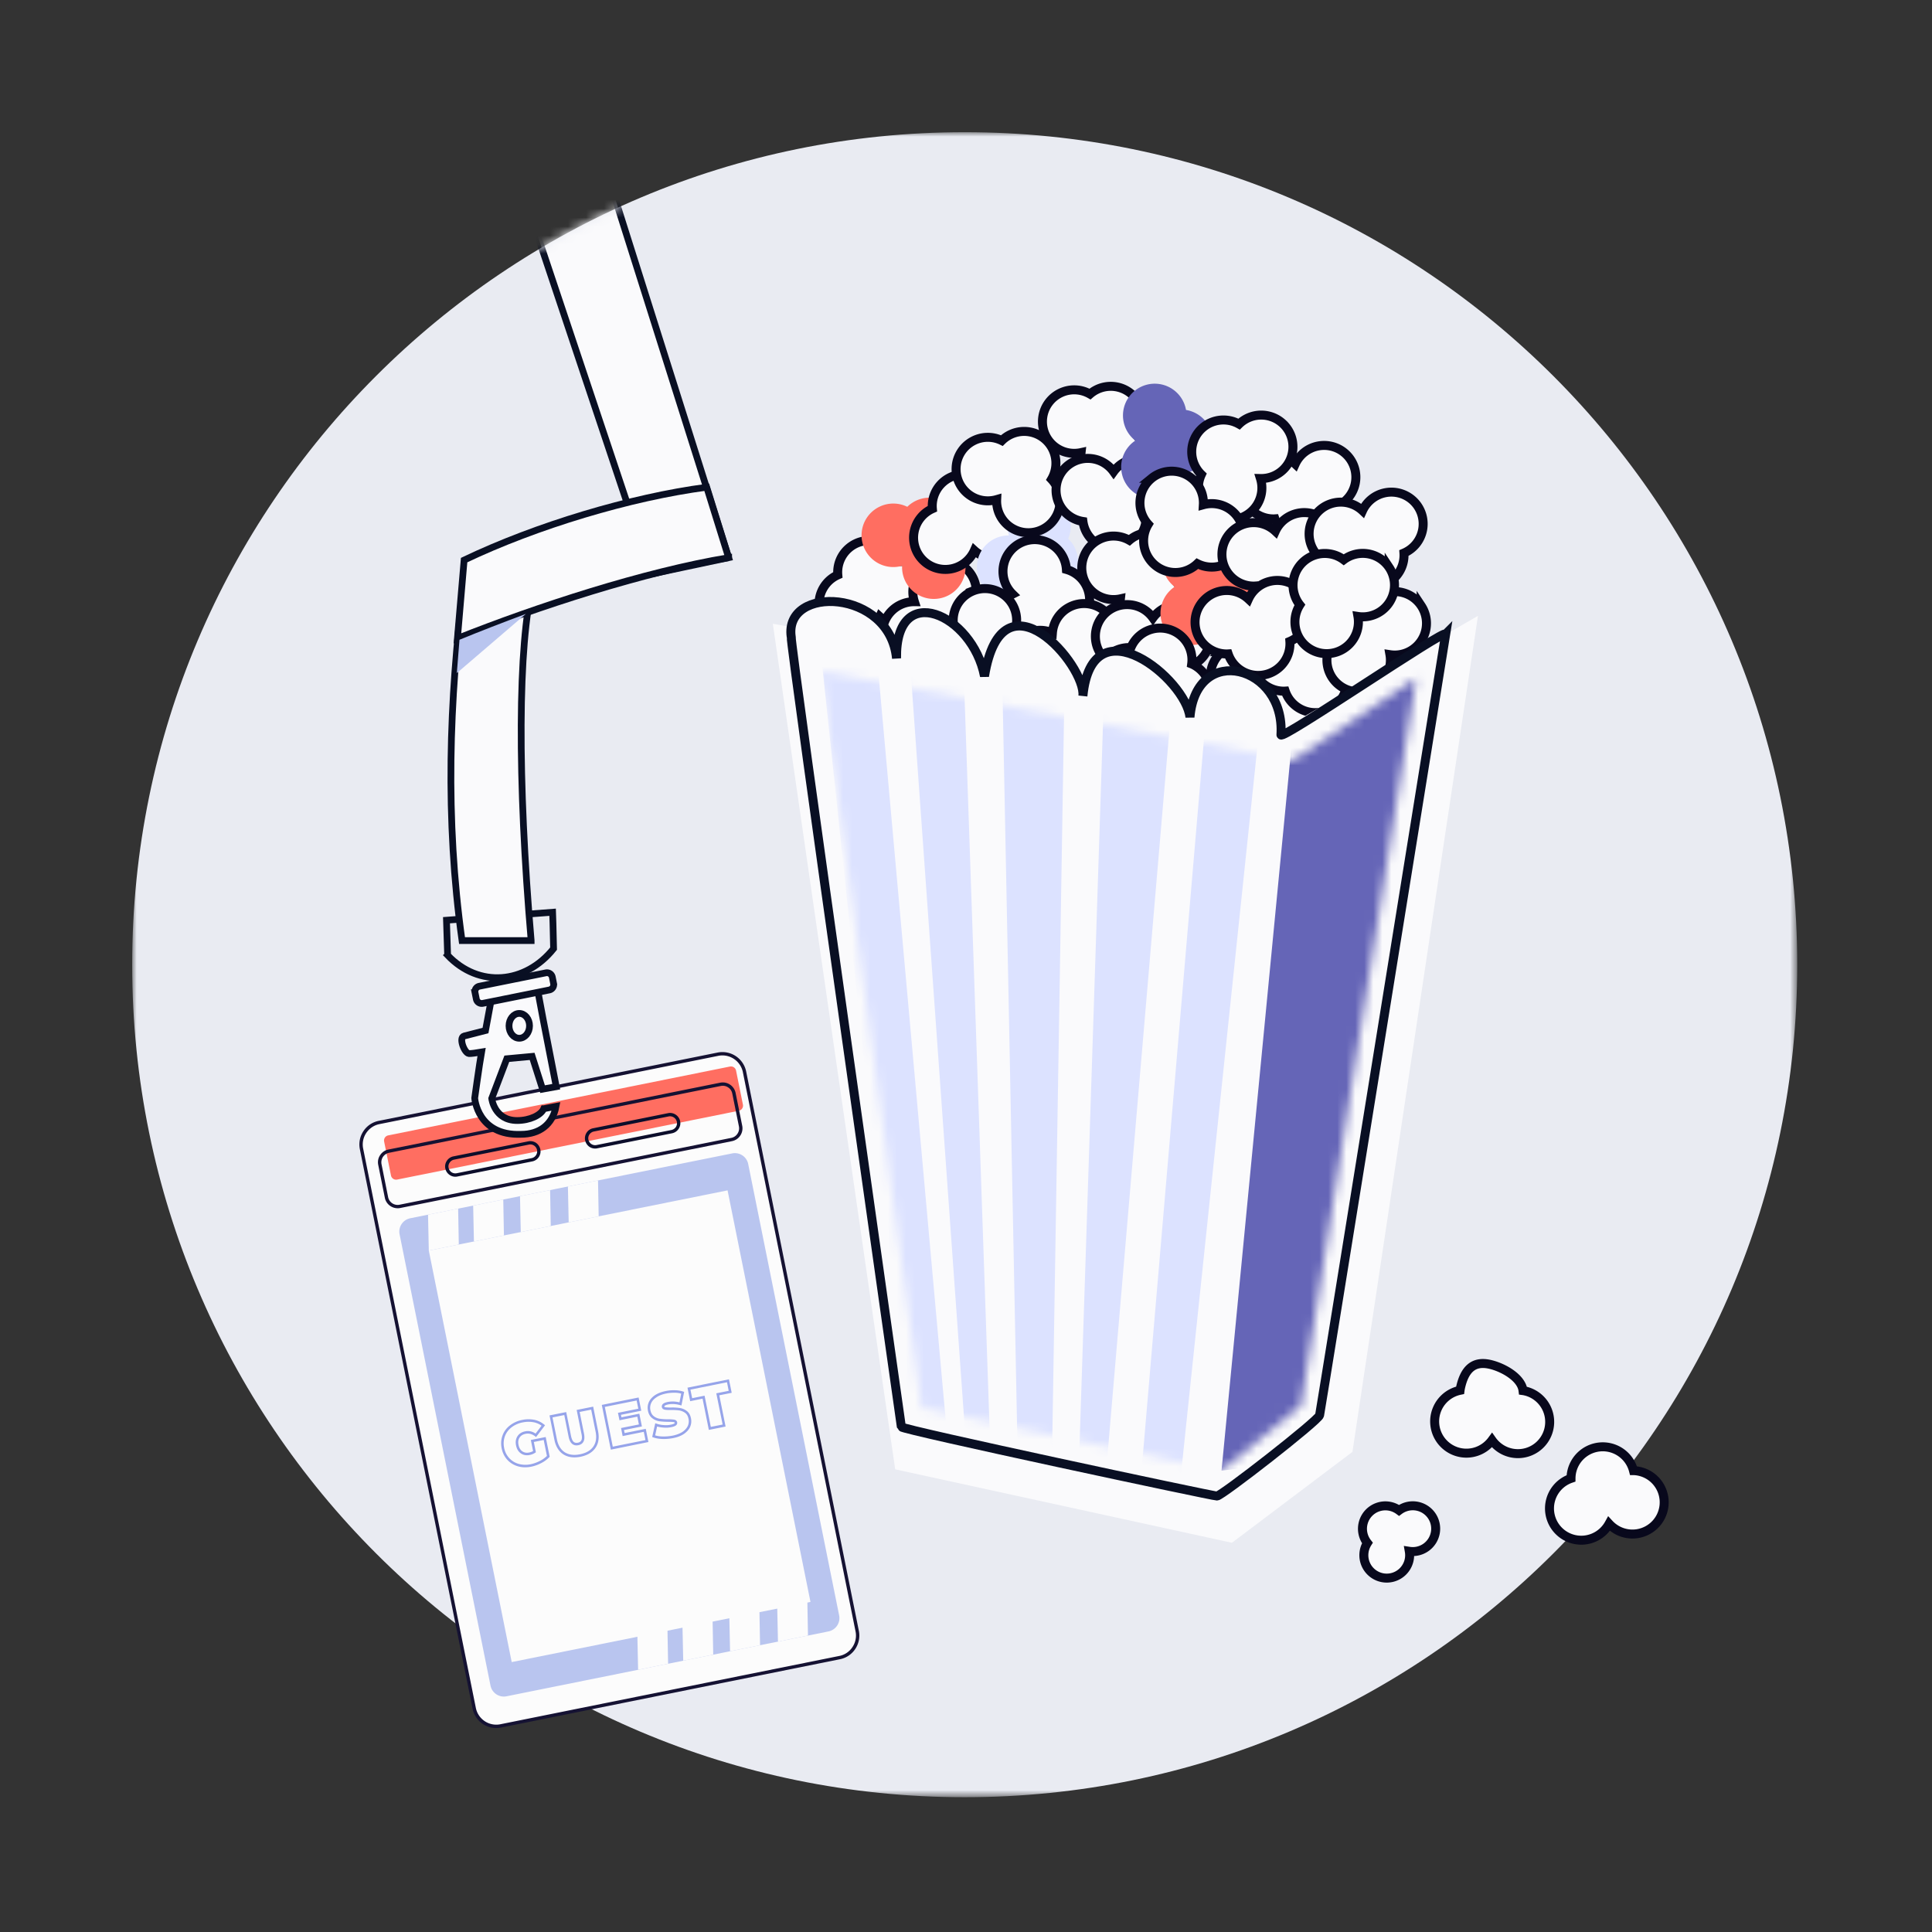 <svg width="215" height="215" xmlns="http://www.w3.org/2000/svg" xmlns:xlink="http://www.w3.org/1999/xlink">
    <rect width="100%" height="100%" fill="#333333" stroke="none"/>
    <defs>
        <path id="a" d="M0 0h185.292v185.291H0z"/>
        <path d="M92.646 0C41.479 0 0 41.48 0 92.646c0 51.167 41.479 92.646 92.646 92.646s92.646-41.48 92.646-92.646C185.292 41.479 143.812 0 92.646 0z" id="c"/>
        <path d="M92.646 0C41.479 0 0 41.48 0 92.646c0 51.167 41.479 92.646 92.646 92.646s92.646-41.48 92.646-92.646C185.292 41.479 143.812 0 92.646 0z" id="e"/>
        <path id="g" d="m11.245 82.03 33.373 6.953 8.847-7.252L66.277.779l-13.733 9.16L0 0z"/>
        <path id="i" d="m11.245 82.03 33.373 6.953 8.847-7.252L66.277.779l-13.733 9.16L0 0z"/>
        <path id="k" d="m11.245 82.03 33.373 6.953 8.847-7.252L66.277.779l-13.733 9.16L0 0z"/>
        <path id="m" d="m11.245 82.03 33.373 6.953 8.847-7.252L66.277.779l-13.733 9.16L0 0z"/>
        <path id="o" d="m11.245 82.03 33.373 6.953 8.847-7.252L66.277.779l-13.733 9.16L0 0z"/>
        <path id="q" d="m11.245 82.03 33.373 6.953 8.847-7.252L66.277.779l-13.733 9.16L0 0z"/>
    </defs>
    <g fill="none" fill-rule="evenodd">
        <g transform="translate(14.71 14.71)">
            <mask id="b" fill="#fff">
                <use xlink:href="#a"/>
            </mask>
            <path d="M185.292 92.646c0 51.167-41.48 92.645-92.646 92.645C41.479 185.291 0 143.813 0 92.646 0 41.479 41.479 0 92.646 0c51.166 0 92.646 41.48 92.646 92.646" fill="#E9EBF2" mask="url(#b)"/>
        </g>
        <g transform="translate(14.71 14.71)">
            <mask id="d" fill="#fff">
                <use xlink:href="#c"/>
            </mask>
            <path fill="#FAFAFC" mask="url(#d)" d="m66.375 47.347-8.652 1.838L44.74 10.379l8.627-4.19z"/>
        </g>
        <g transform="translate(14.71 14.71)">
            <mask id="f" fill="#fff">
                <use xlink:href="#e"/>
            </mask>
            <path stroke="#090F23" stroke-width=".75" mask="url(#f)" d="m66.375 47.347-8.652 1.838L44.74 10.379l8.627-4.19z"/>
        </g>
        <path d="m93.432 184.467-37.715 7.598a2.502 2.502 0 0 1-2.947-1.958L40.23 127.86a2.501 2.501 0 0 1 1.958-2.947l37.715-7.599a2.502 2.502 0 0 1 2.947 1.959l12.54 62.247a2.502 2.502 0 0 1-1.958 2.947" fill="#FCFCFC"/>
        <path d="m82.669 119.31 12.54 62.244a2.3 2.3 0 0 1-.345 1.74 2.27 2.27 0 0 1-1.469.987l-37.712 7.6a2.317 2.317 0 0 1-2.728-1.813l-12.54-62.245a2.287 2.287 0 0 1 .339-1.737c.343-.514.867-.87 1.47-.989l15.899-3.203.19-.037.18-.04.531-.104.19-.037.006-.003.19-.037 20.531-4.14c.163-.034.328-.047.492-.045a2.332 2.332 0 0 1 2.236 1.858m-2.804-2.179-20.628 4.16-.184.035-.184.035-.51.102-.19.038-.182.04-15.833 3.19a2.653 2.653 0 0 0-1.709 1.145 2.656 2.656 0 0 0-.397 2.018l12.542 62.25a2.681 2.681 0 0 0 3.163 2.106l37.718-7.603a2.657 2.657 0 0 0 1.707-1.144c.394-.598.54-1.312.398-2.018l-12.542-62.25a2.7 2.7 0 0 0-3.169-2.104" fill="#151233"/>
        <path d="m82.219 123.608-38.025 7.66a.58.58 0 0 1-.684-.454l-.762-3.78a.582.582 0 0 1 .455-.685l38.025-7.66a.58.58 0 0 1 .684.454l.762 3.78a.581.581 0 0 1-.455.685" fill="#FF6E61"/>
        <path d="m81.49 121.692.741 3.665a1.06 1.06 0 0 1-.163.806 1.06 1.06 0 0 1-.677.462l-36.928 7.44a1.078 1.078 0 0 1-1.27-.84l-.735-3.667a1.108 1.108 0 0 1 .155-.81c.161-.239.404-.404.685-.46l36.929-7.439a1.063 1.063 0 0 1 .806.164c.241.153.401.397.456.68m-1.339-1.21-36.928 7.44c-.38.075-.704.298-.916.62-.22.32-.291.705-.216 1.084l.736 3.667c.138.68.734 1.152 1.398 1.163a1.45 1.45 0 0 0 .309-.024l36.933-7.443c.378-.08.705-.296.916-.62a1.45 1.45 0 0 0 .217-1.083l-.739-3.673a1.457 1.457 0 0 0-1.71-1.13" fill="#151233"/>
        <path d="m92.198 181.55-35.83 7.219a1.513 1.513 0 0 1-1.782-1.184l-10.119-50.229a1.513 1.513 0 0 1 1.184-1.782l35.83-7.219a1.513 1.513 0 0 1 1.783 1.185l10.119 50.228a1.513 1.513 0 0 1-1.185 1.782" fill="#B9C5EF"/>
        <path fill="#FCFCFC" d="m90.193 178.266-33.248 6.697-9.226-45.797 33.247-6.698z"/>
        <path d="m60.504 160.245.36 1.777a3.069 3.069 0 0 1-.793.56c-.333.17-.671.29-1.01.362a2.83 2.83 0 0 1-1.35-.04 2.213 2.213 0 0 1-1.045-.646 2.293 2.293 0 0 1-.564-1.137 2.364 2.364 0 0 1 .076-1.265c.14-.393.388-.73.728-1.002a2.933 2.933 0 0 1 1.251-.562c.255-.051.5-.076.73-.067.17 0 .342.02.504.05.323.062.62.193.876.382l-.665.876c-.368-.249-.758-.333-1.16-.248-.387.077-.678.263-.856.545-.185.284-.24.625-.158 1.023.08.392.254.687.534.881.274.196.613.26.99.178.217-.041.422-.127.605-.247l.076-.054-.227-1.144 1.098-.222zm-1.181 1.235c-.13.076-.278.131-.43.159-.3.063-.55.02-.772-.135-.213-.151-.353-.383-.417-.704-.07-.332-.032-.596.115-.82.143-.217.366-.36.68-.422.368-.07.71.02 1.045.276l.108.089 1.005-1.317-.105-.082a2.49 2.49 0 0 0-1.108-.526 3.41 3.41 0 0 0-1.339.018 3.213 3.213 0 0 0-1.37.62 2.44 2.44 0 0 0-.817 1.123c-.16.444-.192.925-.09 1.42.097.498.313.926.63 1.274.314.342.714.585 1.176.724.242.068.5.108.763.11.229.003.473-.021.716-.067.365-.076.73-.202 1.091-.389a3.4 3.4 0 0 0 .913-.66l.053-.059-.443-2.195-1.654.328.25 1.235zM66.28 159.314c.138.665.053 1.22-.251 1.66-.298.437-.8.726-1.48.863-.68.138-1.251.06-1.703-.225-.442-.29-.735-.768-.87-1.427l-.494-2.45 1.313-.263.48 2.4c.074.38.207.642.384.795.189.161.425.217.699.16.281-.056.478-.195.583-.417.107-.215.123-.498.046-.884l-.48-2.4 1.282-.256.491 2.444zm-2.107-2.409.54 2.68c.068.312.059.542-.018.695-.074.144-.2.233-.39.27-.19.038-.343.01-.465-.094-.125-.11-.222-.325-.29-.636l-.54-2.68-1.857.371.546 2.727c.044.222.11.429.188.615.184.434.451.767.808.993.34.218.735.328 1.185.337a3.57 3.57 0 0 0 .722-.07c.756-.156 1.313-.483 1.657-.982.348-.501.445-1.13.297-1.869l-.546-2.726-1.837.37zM70.924 157.649l.174.87-1.987.397.179.896 2.353-.474.188.92-3.64.732-.886-4.426 3.542-.712.187.914-2.267.458.172.829 1.985-.404zm.438-.66-.294-1.471-4.097.826 1.005 4.978 4.181-.847-.294-1.47-2.352.472-.072-.338 1.993-.4-.285-1.418-1.994.4-.052-.275 2.26-.457zM76.623 157.9c.053.26.028.52-.074.768-.11.244-.305.469-.578.662-.288.192-.658.34-1.109.431a5.117 5.117 0 0 1-1.13.094 3.028 3.028 0 0 1-.824-.121l.216-.985c.222.056.453.1.702.116.308.026.593.013.86-.043.25-.049.408-.108.512-.18.175-.124.18-.282.159-.365-.018-.093-.083-.249-.344-.295a4.47 4.47 0 0 0-.662-.04 6.132 6.132 0 0 1-.933-.06 1.374 1.374 0 0 1-.655-.277c-.196-.145-.317-.364-.382-.67a1.271 1.271 0 0 1 .077-.777c.107-.25.3-.466.582-.655.279-.196.651-.339 1.102-.43.305-.064.623-.085.943-.085.263.003.504.036.723.1l-.193.974a2.941 2.941 0 0 0-1.297-.048c-.314.06-.514.16-.61.299a.387.387 0 0 0-.054.278c.017.092.09.246.34.288.14.027.356.035.653.03.366-.004.678.013.933.047.243.04.466.13.662.275.195.144.322.36.38.668m-1.001-1.216a5.546 5.546 0 0 0-.977-.048 4.906 4.906 0 0 1-.602-.03c-.1-.022-.107-.055-.112-.066a.09.09 0 0 1 .013-.07c.022-.031.107-.116.433-.183.386-.077.83-.051 1.31.08l.147.044.303-1.517-.123-.04a3.067 3.067 0 0 0-.925-.142 4.147 4.147 0 0 0-.999.087c-.49.1-.897.258-1.213.469-.319.219-.547.485-.677.781-.128.302-.158.62-.093.94.074.38.24.657.49.843.231.179.496.287.777.331.27.036.6.06.977.064.284 0 .494.012.616.03.107.02.116.059.117.079.006.012.01.038-.045.076-.05.035-.155.087-.404.135-.24.052-.505.063-.785.04a2.992 2.992 0 0 1-.78-.154l-.15-.05-.34 1.533.118.042c.278.103.622.164 1.025.178l.087.005c.37.001.738-.034 1.111-.106.484-.097.892-.255 1.205-.472.322-.228.553-.488.677-.781.129-.302.161-.613.094-.94-.073-.374-.236-.66-.487-.837a1.663 1.663 0 0 0-.788-.32M81.092 154.776l-1.38.276.706 3.475-1.315.263-.696-3.472-1.38.277-.195-.953 4.07-.821.19.955zm-4.586-.35.3 1.503 1.377-.282.7 3.477 1.863-.374-.7-3.477 1.38-.276-.307-1.502-4.613.93z" fill="#96A4EA"/>
        <path fill="#FCFCFC" d="m51.057 138.493-3.338.673-.086-3.991 3.351-.676zM56.079 137.482l-3.339.672-.085-3.991 3.35-.676zM61.291 136.432l-3.338.672-.086-3.991 3.351-.676zM66.623 135.358l-3.338.672-.086-3.991 3.351-.676zM74.349 185.146l-3.339.673-.085-3.992 3.35-.675zM79.37 184.135l-3.339.673-.085-3.992 3.351-.676zM84.583 183.085l-3.339.672-.085-3.991 3.35-.676zM89.915 182.01l-3.34.673-.085-3.992 3.352-.675z"/>
        <path d="M59.762 127.974a.768.768 0 0 1-.603.907l-8.331 1.68a.771.771 0 0 1-.579-.11.793.793 0 0 1-.328-.493.728.728 0 0 1 .119-.575.748.748 0 0 1 .485-.331l8.333-1.675a.541.541 0 0 1 .162-.019.768.768 0 0 1 .742.616m-.118-.8a1.155 1.155 0 0 0-.861-.162l-8.334 1.674c-.3.063-.554.234-.723.49a1.127 1.127 0 0 0-.17.858c.062.3.233.554.489.722a1.092 1.092 0 0 0 .858.17l8.331-1.68a1.137 1.137 0 0 0 .896-1.342c-.063-.3-.236-.56-.486-.73M75.323 124.843a.773.773 0 0 1-.11.578.8.8 0 0 1-.493.329l-8.334 1.674a.765.765 0 0 1-.904-.597.753.753 0 0 1 .111-.579.787.787 0 0 1 .492-.328l8.33-1.68a.777.777 0 0 1 .907.603m-.123-.798a1.127 1.127 0 0 0-.858-.17l-8.332 1.68a1.101 1.101 0 0 0-.725.483c-.169.255-.23.565-.17.858.063.3.236.56.485.732.186.12.399.186.618.186a.892.892 0 0 0 .244-.024l8.334-1.675c.3-.063.554-.234.723-.49.17-.255.233-.558.17-.858a1.134 1.134 0 0 0-.489-.722" fill="#0C0E2B"/>
        <path d="M103.818 66.016a3.532 3.532 0 0 1-5.909 2.612 3.533 3.533 0 1 1-4.675-4.647 3.533 3.533 0 0 1 6.847-1.488 3.531 3.531 0 0 1 3.736 3.523" fill="#FAFAFC"/>
        <path d="M103.818 66.016a3.532 3.532 0 0 1-5.909 2.612 3.533 3.533 0 1 1-4.675-4.647 3.533 3.533 0 0 1 6.847-1.488 3.531 3.531 0 0 1 3.736 3.523z" stroke="#08081C"/>
        <path d="M99.087 72.84a3.532 3.532 0 0 1 2.67-5.882 3.533 3.533 0 1 1 6.582.355 3.534 3.534 0 0 1-4.118 5.67 3.532 3.532 0 0 1-5.133-.141" fill="#FAFAFC"/>
        <path d="M99.087 72.84a3.532 3.532 0 0 1 2.67-5.882 3.533 3.533 0 1 1 6.582.355 3.534 3.534 0 0 1-4.118 5.67 3.532 3.532 0 0 1-5.133-.141z" stroke="#08081C"/>
        <path d="M106.18 65.831a3.532 3.532 0 0 1-4.976-.45 3.515 3.515 0 0 1-.814-2.416 3.533 3.533 0 1 1 .577-6.566 3.534 3.534 0 0 1 5.527 4.307 3.532 3.532 0 0 1-.315 5.126" fill="#FF6E61"/>
        <path d="M114.34 58.647a3.532 3.532 0 0 1-5.908 2.612 3.532 3.532 0 1 1-4.675-4.647 3.534 3.534 0 0 1 3.52-3.836c1.535 0 2.842.979 3.327 2.348a3.531 3.531 0 0 1 3.736 3.523" fill="#FAFAFC"/>
        <path d="M114.34 58.647a3.532 3.532 0 0 1-5.908 2.612 3.532 3.532 0 1 1-4.675-4.647 3.534 3.534 0 0 1 3.52-3.836c1.535 0 2.842.979 3.327 2.348a3.531 3.531 0 0 1 3.736 3.523z" stroke="#08081C"/>
        <path d="M109.61 65.472a3.532 3.532 0 0 1 2.67-5.884 3.533 3.533 0 1 1 6.582.355 3.534 3.534 0 0 1-4.118 5.67 3.532 3.532 0 0 1-5.133-.141" fill="#DCE2FF"/>
        <path d="M116.702 58.462a3.532 3.532 0 0 1-4.976-.45 3.514 3.514 0 0 1-.813-2.416 3.534 3.534 0 1 1 .577-6.566 3.533 3.533 0 0 1 5.527 4.307 3.531 3.531 0 0 1-.315 5.125" fill="#FAFAFC"/>
        <path d="M116.702 58.462a3.532 3.532 0 0 1-4.976-.45 3.514 3.514 0 0 1-.813-2.416 3.534 3.534 0 1 1 .577-6.566 3.533 3.533 0 0 1 5.527 4.307 3.531 3.531 0 0 1-.315 5.125z" stroke="#08081C"/>
        <path d="M113.058 72.565a3.531 3.531 0 0 1-.375-6.449 3.533 3.533 0 1 1 5.991-2.748 3.534 3.534 0 0 1 2.358 4.642 3.529 3.529 0 0 1-3.365 2.292 3.53 3.53 0 0 1-4.61 2.264" fill="#FAFAFC"/>
        <path d="M113.058 72.565a3.531 3.531 0 0 1-.375-6.449 3.533 3.533 0 1 1 5.991-2.748 3.534 3.534 0 0 1 2.358 4.642 3.529 3.529 0 0 1-3.365 2.292 3.53 3.53 0 0 1-4.61 2.264z" stroke="#08081C"/>
        <path d="M108.325 65.742a3.53 3.53 0 0 1 4.574 4.563 3.533 3.533 0 1 1-2.64 6.04 3.534 3.534 0 0 1-3.865-5.844 3.532 3.532 0 0 1 1.932-4.758" fill="#FAFAFC"/>
        <path d="M108.325 65.742a3.53 3.53 0 0 1 4.574 4.563 3.533 3.533 0 1 1-2.64 6.04 3.534 3.534 0 0 1-3.865-5.844 3.532 3.532 0 0 1 1.932-4.758z" stroke="#08081C"/>
        <path d="M112.403 74.842a3.531 3.531 0 0 1 4.714-4.417 3.533 3.533 0 1 1 5.947 2.843 3.533 3.533 0 0 1-5.971 3.666 3.531 3.531 0 0 1-4.69-2.092" fill="#FAFAFC"/>
        <path d="M112.403 74.842a3.531 3.531 0 0 1 4.714-4.417 3.533 3.533 0 1 1 5.947 2.843 3.533 3.533 0 0 1-5.971 3.666 3.531 3.531 0 0 1-4.69-2.092z" stroke="#08081C"/>
        <path d="M125.9 53.597a3.532 3.532 0 0 1-5.595-3.23 3.534 3.534 0 1 1 .995-6.516 3.534 3.534 0 0 1 5.24 4.65 3.531 3.531 0 0 1-.641 5.095" fill="#FAFAFC"/>
        <path d="M125.9 53.597a3.532 3.532 0 0 1-5.595-3.23 3.534 3.534 0 1 1 .995-6.516 3.534 3.534 0 0 1 5.24 4.65 3.531 3.531 0 0 1-.641 5.095z" stroke="#08081C"/>
        <path d="M117.6 53.803a3.532 3.532 0 0 1 6.325-1.315 3.534 3.534 0 1 1 3.596 5.524 3.534 3.534 0 0 1-7.007.02 3.53 3.53 0 0 1-2.914-4.228" fill="#FAFAFC"/>
        <path d="M117.6 53.803a3.532 3.532 0 0 1 6.325-1.315 3.534 3.534 0 1 1 3.596 5.524 3.534 3.534 0 0 1-7.007.02 3.53 3.53 0 0 1-2.914-4.228z" stroke="#08081C"/>
        <path d="M127.442 55.395a3.532 3.532 0 0 1-1.1-6.366 3.534 3.534 0 1 1 5.642-3.408 3.533 3.533 0 0 1-.217 7.003 3.532 3.532 0 0 1-4.325 2.77" fill="#6565B7"/>
        <path d="M130.278 69.87a3.532 3.532 0 0 1-5.595-3.23 3.534 3.534 0 1 1 .995-6.516 3.534 3.534 0 0 1 5.24 4.65 3.531 3.531 0 0 1-.64 5.096" fill="#FAFAFC"/>
        <path d="M130.278 69.87a3.532 3.532 0 0 1-5.595-3.23 3.534 3.534 0 1 1 .995-6.516 3.534 3.534 0 0 1 5.24 4.65 3.531 3.531 0 0 1-.64 5.096z" stroke="#08081C"/>
        <path d="M121.977 70.076a3.53 3.53 0 0 1 6.325-1.315 3.534 3.534 0 1 1 3.596 5.524 3.534 3.534 0 0 1-7.007.02 2.632 2.632 0 0 1-.202-.035 3.532 3.532 0 0 1-2.712-4.194" fill="#FAFAFC"/>
        <path d="M121.977 70.076a3.53 3.53 0 0 1 6.325-1.315 3.534 3.534 0 1 1 3.596 5.524 3.534 3.534 0 0 1-7.007.02 2.632 2.632 0 0 1-.202-.035 3.532 3.532 0 0 1-2.712-4.194z" stroke="#08081C"/>
        <path d="M131.82 71.668a3.531 3.531 0 0 1-1.1-6.366 3.534 3.534 0 1 1 5.641-3.408 3.534 3.534 0 0 1 2.868 4.346 3.529 3.529 0 0 1-3.085 2.658 3.53 3.53 0 0 1-4.324 2.77" fill="#FF6E61"/>
        <path d="M138.193 54.166a3.532 3.532 0 0 1 5.945-2.53 3.533 3.533 0 1 1 4.609 4.712 3.534 3.534 0 0 1-6.867 1.392 2.462 2.462 0 0 1-.205.006 3.531 3.531 0 0 1-3.482-3.58" fill="#FAFAFC"/>
        <path d="M138.193 54.166a3.532 3.532 0 0 1 5.945-2.53 3.533 3.533 0 1 1 4.609 4.712 3.534 3.534 0 0 1-6.867 1.392 2.462 2.462 0 0 1-.205.006 3.531 3.531 0 0 1-3.482-3.58z" stroke="#08081C"/>
        <path d="M143.019 47.408a3.532 3.532 0 0 1-2.751 5.845 3.533 3.533 0 1 1-6.576-.447 3.534 3.534 0 0 1 .145-5.205 3.53 3.53 0 0 1 4.051-.406 3.53 3.53 0 0 1 5.13.213" fill="#FAFAFC"/>
        <path d="M143.019 47.408a3.532 3.532 0 0 1-2.751 5.845 3.533 3.533 0 1 1-6.576-.447 3.534 3.534 0 0 1 .145-5.205 3.53 3.53 0 0 1 4.051-.406 3.53 3.53 0 0 1 5.13.213z" stroke="#08081C"/>
        <path d="M128.164 53.222a3.532 3.532 0 0 1 5.75 2.947 3.533 3.533 0 1 1-.669 6.557 3.533 3.533 0 0 1-5.466-4.383 3.53 3.53 0 0 1 .386-5.121" fill="#FAFAFC"/>
        <path d="M128.164 53.222a3.532 3.532 0 0 1 5.75 2.947 3.533 3.533 0 1 1-.669 6.557 3.533 3.533 0 0 1-5.466-4.383 3.53 3.53 0 0 1 .386-5.121z" stroke="#08081C"/>
        <path d="M136.01 72.517a3.532 3.532 0 0 1 5.75 2.947 3.532 3.532 0 1 1-.669 6.557 3.533 3.533 0 0 1-5.466-4.383 3.53 3.53 0 0 1 .386-5.121" fill="#FAFAFC"/>
        <path d="M136.01 72.517a3.532 3.532 0 0 1 5.75 2.947 3.532 3.532 0 1 1-.669 6.557 3.533 3.533 0 0 1-5.466-4.383 3.53 3.53 0 0 1 .386-5.121z" stroke="#08081C"/>
        <path d="M134.325 78.728a3.532 3.532 0 0 1-6.45-.385 3.533 3.533 0 1 1-2.026-6.272 3.534 3.534 0 0 1 6.767 1.814c.064.025.125.054.187.086a3.531 3.531 0 0 1 1.522 4.757" fill="#FAFAFC"/>
        <path d="M134.325 78.728a3.532 3.532 0 0 1-6.45-.385 3.533 3.533 0 1 1-2.026-6.272 3.534 3.534 0 0 1 6.767 1.814c.064.025.125.054.187.086a3.531 3.531 0 0 1 1.522 4.757z" stroke="#08081C"/>
        <path d="M139.336 73.335a3.532 3.532 0 0 1 5.944-2.53 3.534 3.534 0 1 1 4.609 4.712 3.534 3.534 0 0 1-3.574 3.787 3.528 3.528 0 0 1-3.292-2.394 2.748 2.748 0 0 1-.206.005 3.532 3.532 0 0 1-3.481-3.58" fill="#FAFAFC"/>
        <path d="M139.336 73.335a3.532 3.532 0 0 1 5.944-2.53 3.534 3.534 0 1 1 4.609 4.712 3.534 3.534 0 0 1-3.574 3.787 3.528 3.528 0 0 1-3.292-2.394 2.748 2.748 0 0 1-.206.005 3.532 3.532 0 0 1-3.481-3.58z" stroke="#08081C"/>
        <path d="M135.982 61.644a3.532 3.532 0 0 1 5.945-2.53 3.534 3.534 0 1 1 4.609 4.712 3.534 3.534 0 0 1-3.574 3.787 3.528 3.528 0 0 1-3.293-2.395 2.748 2.748 0 0 1-.205.006 3.532 3.532 0 0 1-3.482-3.58" fill="#FAFAFC"/>
        <path d="M135.982 61.644a3.532 3.532 0 0 1 5.945-2.53 3.534 3.534 0 1 1 4.609 4.712 3.534 3.534 0 0 1-3.574 3.787 3.528 3.528 0 0 1-3.293-2.395 2.748 2.748 0 0 1-.205.006 3.532 3.532 0 0 1-3.482-3.58z" stroke="#08081C"/>
        <path d="M132.989 69.194a3.532 3.532 0 0 1 5.944-2.53 3.534 3.534 0 1 1 4.609 4.712 3.534 3.534 0 0 1-3.574 3.787 3.528 3.528 0 0 1-3.292-2.394 2.475 2.475 0 0 1-.205.006 3.532 3.532 0 0 1-3.482-3.58" fill="#FAFAFC"/>
        <path d="M132.989 69.194a3.532 3.532 0 0 1 5.944-2.53 3.534 3.534 0 1 1 4.609 4.712 3.534 3.534 0 0 1-3.574 3.787 3.528 3.528 0 0 1-3.292-2.394 2.475 2.475 0 0 1-.205.006 3.532 3.532 0 0 1-3.482-3.58z" stroke="#08081C"/>
        <path d="M145.682 59.363a3.531 3.531 0 0 1 5.945-2.53 3.533 3.533 0 1 1 4.609 4.712 3.534 3.534 0 0 1-6.867 1.393 3.532 3.532 0 0 1-3.687-3.575" fill="#FAFAFC"/>
        <path d="M145.682 59.363a3.531 3.531 0 0 1 5.945-2.53 3.533 3.533 0 1 1 4.609 4.712 3.534 3.534 0 0 1-6.867 1.393 3.532 3.532 0 0 1-3.687-3.575z" stroke="#08081C"/>
        <path d="M158.155 67.41a3.532 3.532 0 0 1-3.478 5.445 3.532 3.532 0 1 1-6.465-1.287 3.534 3.534 0 0 1 4.882-5.026 3.53 3.53 0 0 1 5.061.87" fill="#FAFAFC"/>
        <path d="M158.155 67.41a3.532 3.532 0 0 1-3.478 5.445 3.532 3.532 0 1 1-6.465-1.287 3.534 3.534 0 0 1 4.882-5.026 3.53 3.53 0 0 1 5.061.87z" stroke="#08081C"/>
        <path d="M154.596 63.159a3.532 3.532 0 0 1-3.478 5.444 3.533 3.533 0 1 1-6.465-1.287 3.534 3.534 0 0 1 4.882-5.026 3.53 3.53 0 0 1 5.061.87" fill="#FAFAFC"/>
        <path d="M154.596 63.159a3.532 3.532 0 0 1-3.478 5.444 3.533 3.533 0 1 1-6.465-1.287 3.534 3.534 0 0 1 4.882-5.026 3.53 3.53 0 0 1 5.061.87z" stroke="#08081C"/>
        <path d="M172.37 159.002a3.531 3.531 0 0 1-6.334 1.267 3.533 3.533 0 1 1-3.554-5.551c.013-.1.03-.2.052-.3.424-1.903 1.343-3.016 3.248-2.593 1.498.334 3.53 1.485 3.706 2.927.067.009.133.02.202.036a3.531 3.531 0 0 1 2.68 4.214" fill="#FAFAFC"/>
        <path d="M172.37 159.002a3.531 3.531 0 0 1-6.334 1.267 3.533 3.533 0 1 1-3.554-5.551c.013-.1.03-.2.052-.3.424-1.903 1.343-3.016 3.248-2.593 1.498.334 3.53 1.485 3.706 2.927.067.009.133.02.202.036a3.531 3.531 0 0 1 2.68 4.214z" stroke="#08081C"/>
        <path d="M159.343 168.707a2.549 2.549 0 0 1-2.51 3.928 2.548 2.548 0 1 1-4.664-.928 2.55 2.55 0 0 1 3.522-3.627 2.548 2.548 0 0 1 3.652.627" fill="#FAFAFC"/>
        <path d="M159.343 168.707a2.549 2.549 0 0 1-2.51 3.928 2.548 2.548 0 1 1-4.664-.928 2.55 2.55 0 0 1 3.522-3.627 2.548 2.548 0 0 1 3.652.627z" stroke="#08081C"/>
        <path d="M185.183 167.503a3.532 3.532 0 0 1-6.12 2.067 3.534 3.534 0 1 1-4.236-5.05 3.533 3.533 0 0 1 6.954-.863c.066 0 .134.004.204.01a3.531 3.531 0 0 1 3.198 3.836" fill="#FAFAFC"/>
        <path d="M185.183 167.503a3.532 3.532 0 0 1-6.12 2.067 3.534 3.534 0 1 1-4.236-5.05 3.533 3.533 0 0 1 6.954-.863c.066 0 .134.004.204.01a3.531 3.531 0 0 1 3.198 3.836z" stroke="#08081C"/>
        <path fill="#FAFAFC" d="m164.476 68.53-13.97 93.041-13.416 10.115-37.47-8.174-13.617-94.1 58.48 10.693z"/>
        <path d="M160.879 70.565c-.12.734-13.891 86.312-14.029 86.921-.137.61-10.91 8.997-11.42 8.997-.508 0-35.077-7.384-35.123-7.694-.045-.31-12.41-87.3-12.26-87.925-.808-5.8 10.983-5.323 11.723 2.404-.148-8.772 8.457-4.942 9.789 1.98 1.978-12.176 11.325-1.156 10.95 2.203 1.022-10.49 11.488-1.841 11.913 2.364.71-8.377 10.63-5.747 10.127 1.958-.048.73 18.447-11.941 18.33-11.208" fill="#FAFAFC"/>
        <path d="M160.879 70.565c-.12.734-13.891 86.312-14.029 86.921-.137.61-10.91 8.997-11.42 8.997-.508 0-35.077-7.384-35.123-7.694-.045-.31-12.41-87.3-12.26-87.925-.808-5.8 10.983-5.323 11.723 2.404-.148-8.772 8.457-4.942 9.789 1.98 1.978-12.176 11.325-1.156 10.95 2.203 1.022-10.49 11.488-1.841 11.913 2.364.71-8.377 10.63-5.747 10.127 1.958-.048.73 18.447-11.941 18.33-11.208z" stroke="#090F23"/>
        <g>
            <g transform="translate(91.319 74.676)">
                <mask id="h" fill="#fff">
                    <use xlink:href="#g"/>
                </mask>
                <path fill="#DCE2FF" mask="url(#h)" d="m15.121 96.672-4.57.85L-.369-5.816l6.184-.85z"/>
            </g>
            <g transform="translate(91.319 74.676)">
                <mask id="j" fill="#fff">
                    <use xlink:href="#i"/>
                </mask>
                <path fill="#DCE2FF" mask="url(#j)" d="m25.587 97.597-3.462-.354-2.06-103.956 7.21.353z"/>
            </g>
            <g transform="translate(91.319 74.676)">
                <mask id="l" fill="#fff">
                    <use xlink:href="#k"/>
                </mask>
                <path fill="#DCE2FF" mask="url(#l)" d="m30.9 99.31-2.49-.689L31.782-4.974l7.962.689z"/>
            </g>
            <g transform="translate(91.319 74.676)">
                <mask id="n" fill="#fff">
                    <use xlink:href="#m"/>
                </mask>
                <path fill="#DCE2FF" mask="url(#n)" d="m39.022 99.692-4.16-.688L43.703-4.591l6.2.688z"/>
            </g>
            <g transform="translate(91.319 74.676)">
                <mask id="p" fill="#fff">
                    <use xlink:href="#o"/>
                </mask>
                <path fill="#DCE2FF" mask="url(#p)" d="m19.187 95.418-2.268 1.044L9.383-8.992l6.214-.477z"/>
            </g>
            <g transform="translate(91.319 74.676)">
                <mask id="r" fill="#fff">
                    <use xlink:href="#q"/>
                </mask>
                <path fill="#6565B7" mask="url(#r)" d="M52.37 8.69 71.464-5.83l-18 93.718-8.847 1.096z"/>
            </g>
        </g>
        <g>
            <path d="M60.51 123.384c-.304.71-1.549 1.311-2.962 1.311-2.543 0-2.827-2.455-2.827-2.455l1.68-4.42 2.817-.262 1.162 3.647 1.522-.276c-.742-3.84-2.394-12.093-2.273-12.128l-4.685.987s-.429 2.236-.916 4.893c-.89.232-2.002.516-2.374.61-.653.169.036 1.923.541 1.953.228.013.818-.073 1.395-.172-.25 1.41-.763 5.129-.763 5.129s.292 4.218 5.161 4.03c2.008 0 3.505-1.063 3.89-3.11l-1.368.263z" fill="#FAFAFC"/>
            <path d="M60.51 123.384c-.304.71-1.549 1.311-2.962 1.311-2.543 0-2.827-2.455-2.827-2.455l1.68-4.42 2.817-.262 1.162 3.647 1.522-.276c-.742-3.84-2.394-12.093-2.273-12.128l-4.685.987s-.429 2.236-.916 4.893c-.89.232-2.002.516-2.374.61-.653.169.036 1.923.541 1.953.228.013.818-.073 1.395-.172-.25 1.41-.763 5.129-.763 5.129s.292 4.218 5.161 4.03c2.008 0 3.505-1.063 3.89-3.11l-1.368.263z" stroke="#090F23" stroke-width=".75"/>
            <path d="M58.928 114.158c0 .764-.51 1.382-1.142 1.382-.63 0-1.141-.618-1.141-1.382 0-.762.51-1.38 1.141-1.38s1.142.618 1.142 1.38" fill="#FAFAFC"/>
            <path d="M58.928 114.158c0 .764-.51 1.382-1.142 1.382-.63 0-1.141-.618-1.141-1.382 0-.762.51-1.38 1.141-1.38s1.142.618 1.142 1.38zM49.813 106.302l-.126-3.897 11.81-.888s.072 1.99.108 4.051c-3.142 3.929-8.31 4.4-11.792.734z" stroke="#090F23" stroke-width=".75"/>
            <path d="m61.127 110.168-7.4 1.49a.611.611 0 0 1-.719-.478l-.143-.71a.61.61 0 0 1 .479-.719l7.399-1.49a.611.611 0 0 1 .72.477l.142.71a.611.611 0 0 1-.478.72" fill="#FAFAFC"/>
            <path d="m61.127 110.168-7.4 1.49a.611.611 0 0 1-.719-.478l-.143-.71a.61.61 0 0 1 .479-.719l7.399-1.49a.611.611 0 0 1 .72.477l.142.71a.611.611 0 0 1-.478.72z" stroke="#090F23" stroke-width=".75"/>
            <path d="M59.108 104.67h-7.692c-1.9-13.576-1.435-26.74.195-39.704h7.713c-1.713 6.73-1.745 21.86-.216 39.703" fill="#FAFAFC"/>
            <path d="M59.108 104.67h-7.692c-1.9-13.576-1.435-26.74.195-39.704h7.713c-1.713 6.73-1.745 21.86-.216 39.703z" stroke="#090F23" stroke-width=".75"/>
            <path d="M81.086 62.058c-9.38 1.56-21.269 5.444-30.182 8.988l.745-8.717c8.052-3.844 18.516-6.99 26.997-8.11l2.44 7.839z" fill="#FAFAFC"/>
            <path d="M81.086 62.058c-9.38 1.56-21.269 5.444-30.182 8.988l.745-8.717c8.052-3.844 18.516-6.99 26.997-8.11l2.44 7.839z" stroke="#090F23" stroke-width=".75"/>
            <path d="m50.838 74.903.295-3.707c2.26-.93 4.753-1.894 7.385-2.877l-7.68 6.584z" fill="#B9C5EF"/>
        </g>
    </g>
</svg>
